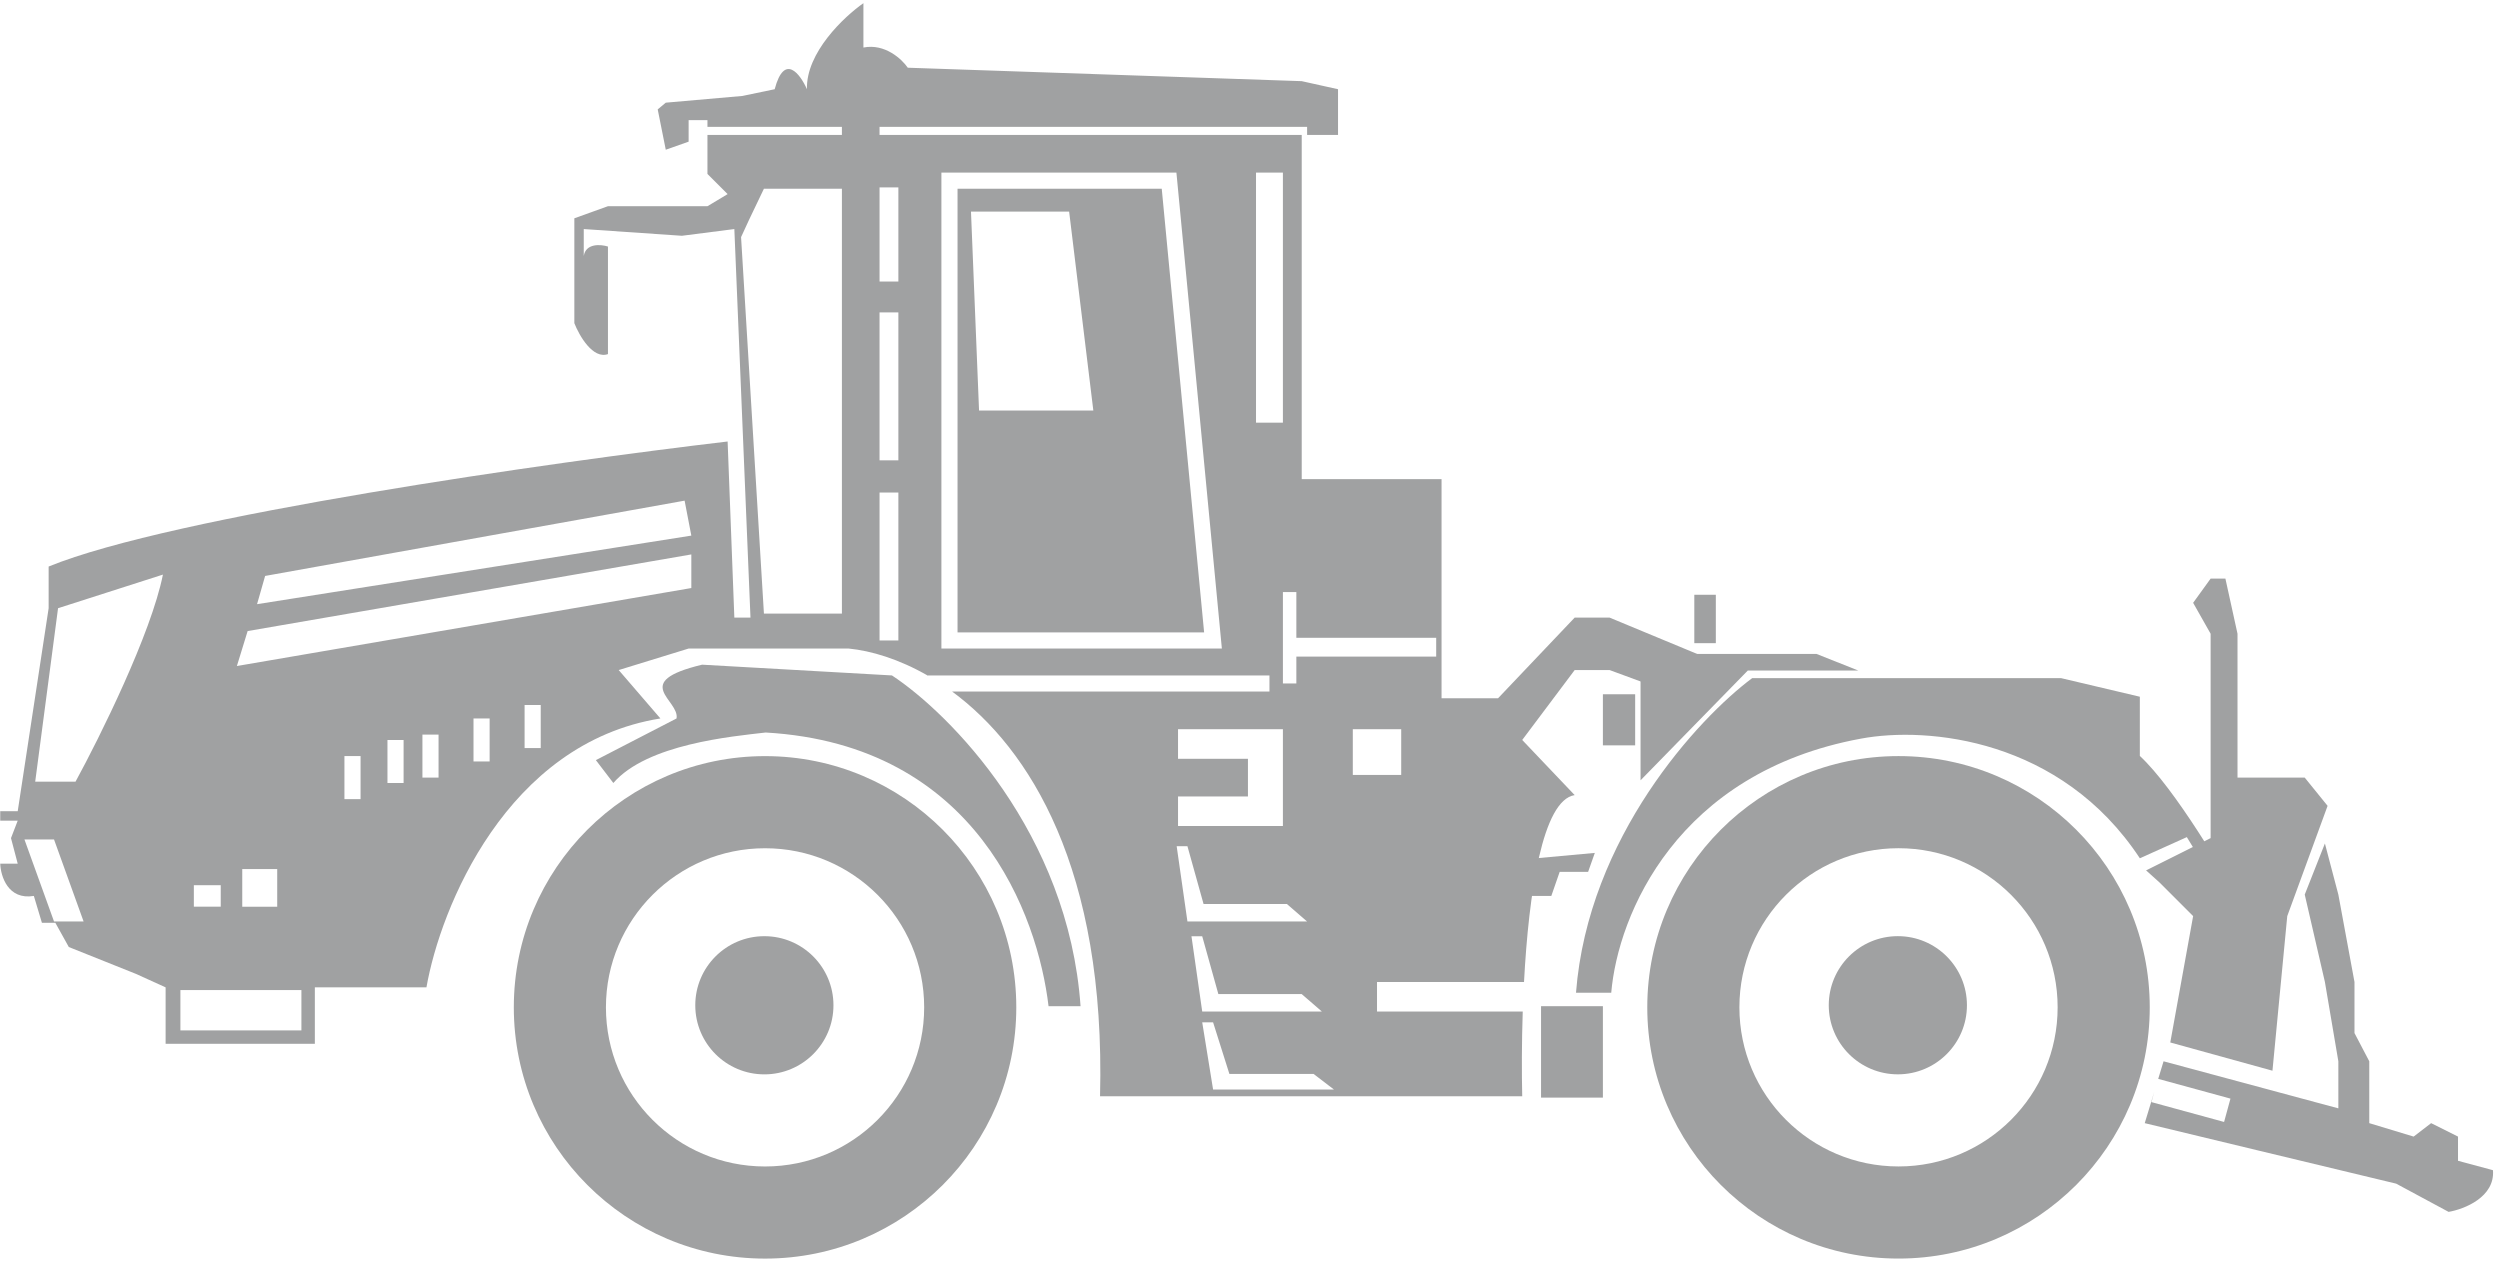 <svg width="335" height="169" viewBox="0 0 335 169" fill="none" xmlns="http://www.w3.org/2000/svg">
<path d="M111.683 134.707C111.683 139.82 107.538 143.965 102.425 143.965C97.312 143.965 93.167 139.82 93.167 134.707C93.167 129.594 97.312 125.449 102.425 125.449C107.538 125.449 111.683 129.594 111.683 134.707Z" fill="#A0A1A2"/>
<path fill-rule="evenodd" clip-rule="evenodd" d="M102.517 156.308C114.293 156.308 123.839 146.762 123.839 134.986C123.839 123.211 114.293 113.665 102.517 113.665C90.741 113.665 81.195 123.211 81.195 134.986C81.195 146.762 90.741 156.308 102.517 156.308ZM102.517 168.652C121.11 168.652 136.183 153.58 136.183 134.986C136.183 116.393 121.11 101.32 102.517 101.32C83.924 101.32 68.851 116.393 68.851 134.986C68.851 153.58 83.924 168.652 102.517 168.652Z" fill="#A0A1A2"/>
<path d="M263.57 134.703C263.57 139.816 259.425 143.961 254.312 143.961C249.199 143.961 245.054 139.816 245.054 134.703C245.054 129.59 249.199 125.445 254.312 125.445C259.425 125.445 263.57 129.59 263.57 134.703Z" fill="#A0A1A2"/>
<path fill-rule="evenodd" clip-rule="evenodd" d="M254.401 156.304C266.177 156.304 275.723 146.758 275.723 134.982C275.723 123.207 266.177 113.661 254.401 113.661C242.625 113.661 233.079 123.207 233.079 134.982C233.079 146.758 242.625 156.304 254.401 156.304ZM254.401 168.648C272.994 168.648 288.067 153.576 288.067 134.982C288.067 116.389 272.994 101.316 254.401 101.316C235.808 101.316 220.735 116.389 220.735 134.982C220.735 153.576 235.808 168.648 254.401 168.648Z" fill="#A0A1A2"/>
<path d="M90.656 96.273L79.846 101.858L82.188 104.921C86.701 99.702 98.084 98.682 102.597 98.157C130.939 99.777 139.077 122.755 140.506 134.829H144.794C143.169 111.611 127.268 95.608 119.521 90.508L94.079 89.067C84.35 91.409 91.107 93.799 90.656 96.273Z" fill="#A0A1A2"/>
<path d="M215.906 133.026H211.184C212.803 112.173 227.599 96.231 234.795 90.867H276.171L286.739 93.361V101.294C291.417 105.646 298.133 117.009 300.906 122.146H299.107L293.036 112.173L286.739 115.009C276.171 98.975 258.299 97.312 249.379 98.975C224.734 103.508 216.806 122.524 215.906 133.026Z" fill="#A0A1A2"/>
<path d="M219.834 104.561V87.626H243.408L249.02 89.854H234.203L219.834 104.561Z" fill="#A0A1A2"/>
<rect x="227.038" y="79.699" width="2.883" height="6.486" fill="#A0A1A2"/>
<path d="M203.617 120.054V115.212L213.706 114.289L212.809 116.826H208.998L207.877 120.054H203.617Z" fill="#A0A1A2"/>
<rect x="214.788" y="93.031" width="4.324" height="6.846" fill="#A0A1A2"/>
<path fill-rule="evenodd" clip-rule="evenodd" d="M22.192 139.873V132.306L18.228 130.505L9.22 126.901L7.418 123.658H5.617L4.536 120.055C1.077 120.632 0.092 117.413 0.032 115.731H2.374L1.473 112.308L2.374 109.966H0.032V108.705H2.374L6.518 81.5V75.915C23.093 69.141 74.079 61.922 97.501 59.16L98.402 82.761H100.564L98.402 30.694L91.375 31.594L78.223 30.694V34.297C78.511 32.567 80.505 32.735 81.466 33.036V47.449C79.448 48.169 77.623 44.986 76.962 43.305V29.252L81.466 27.631H94.798L97.501 26.009L94.798 23.307V18.082H112.815V17.001H94.798V16.1H92.276V18.983L89.213 20.064L88.132 14.659L89.213 13.758L99.483 12.857L103.807 11.956C105.104 7.056 107.23 9.915 108.131 11.956C107.986 7.056 113.115 2.227 115.698 0.426V6.371C118.58 5.795 120.862 7.933 121.643 9.074L174.431 10.875L179.296 11.956V18.082H174.431V24.388V64.204H193.168V93.571H200.735L211.005 82.761H215.689L232.624 89.788L225.958 93.571L215.689 89.788H211.005L203.978 99.156L211.005 106.543C206.691 107.229 204.856 119.626 204.218 131.585H184.519V135.549H204.047C203.908 139.75 203.905 143.72 203.978 146.9H147.406C148.183 116.413 137.939 100.293 127.59 92.67H170.108V90.508H124.346V90.547C120.454 88.304 116.711 87.197 113.716 86.905H92.276L82.907 89.788L88.493 96.273C67.882 99.589 59.006 121.677 57.144 132.306H42.19V139.873H22.192ZM117.86 37.721V25.109H120.382V37.721H117.86ZM117.859 41.864V61.682H120.382V41.864H117.859ZM117.86 85.822V66.004H120.382V85.822H117.86ZM130.112 28.351H143.264L146.507 55.015H131.193L130.112 28.351ZM102.366 25.288L100.384 29.432L99.303 31.774L102.366 82.22H112.816V25.288H102.366ZM7.779 81.5L4.717 104.741H10.122C13.365 98.796 20.247 84.923 21.832 76.996L7.779 81.5ZM24.174 132.668H40.389V138.073H24.174V132.668ZM157.674 113.391L159.116 123.48H175.15L172.448 121.138H161.278L159.116 113.391H157.674ZM161.098 135.55L159.657 125.461H161.098L163.26 133.208H174.43L177.133 135.55H161.098ZM161.098 136.992L162.554 146H178.754L176.024 143.909H164.739L162.554 136.992H161.098ZM126.148 23.125H157.639L163.73 86.903H126.148V23.125ZM128.31 25.287V84.741H161.352L155.673 25.287H128.31ZM29.579 118.614H25.976V121.496H29.579V118.614ZM32.462 116.453H37.147V121.498H32.462V116.453ZM48.316 101.316H46.154V107.082H48.316V101.316ZM51.92 99.156H54.082V104.921H51.92V99.156ZM58.767 98.434H56.605V104.199H58.767V98.434ZM63.449 96.273H65.611V102.038H63.449V96.273ZM72.457 94.473H70.295V100.238H72.457V94.473ZM35.526 77.176L34.445 80.959L92.638 71.771L91.737 67.087L35.526 77.176ZM31.742 89.247L33.183 84.563L92.638 74.293V78.797L31.742 89.247ZM181.276 97.715H187.762V103.84H181.276V97.715ZM168.306 23.125H171.909V56.636H168.306V23.125ZM175.152 17.001H117.859V18.082H175.152V17.001ZM173.711 79.336H171.91V91.587H173.711V79.336ZM168.306 97.715H171.909V110.687L168.306 110.687H157.856V106.723H167.225V101.678H157.856V97.715H167.225H168.306ZM173.711 85.465H192.449V87.987H173.711V85.465ZM3.275 112.488H7.239L11.202 123.478H7.239L3.275 112.488Z" fill="#A0A1A2"/>
<path d="M296.223 104.2V112.307L287.575 116.631L289.376 118.252L293.88 122.757L290.818 139.692L304.51 143.475L306.492 122.757L311.897 107.983L308.834 104.2H304.51H299.826V101.137V84.922L298.204 77.535H296.223L293.88 80.778L296.223 84.922V104.2Z" fill="#A0A1A2"/>
<rect x="206.5" y="134.829" width="8.288" height="12.251" fill="#A0A1A2"/>
<path fill-rule="evenodd" clip-rule="evenodd" d="M311.537 113.027L308.835 119.874L311.537 131.584L313.339 142.214V148.52L289.917 142.214L289.201 144.569L298.882 147.215L298.027 150.343L288.295 147.683L288.664 146.333L287.395 150.502L302.349 154.105L321.086 158.609L328.112 162.392C330.214 162.032 334.346 160.411 334.058 156.807L329.373 155.546V152.303L325.77 150.502L323.428 152.303L317.483 150.502V142.214L315.501 138.431V131.584L313.339 119.874L311.537 113.027Z" fill="#A0A1A2"/>
</svg>
